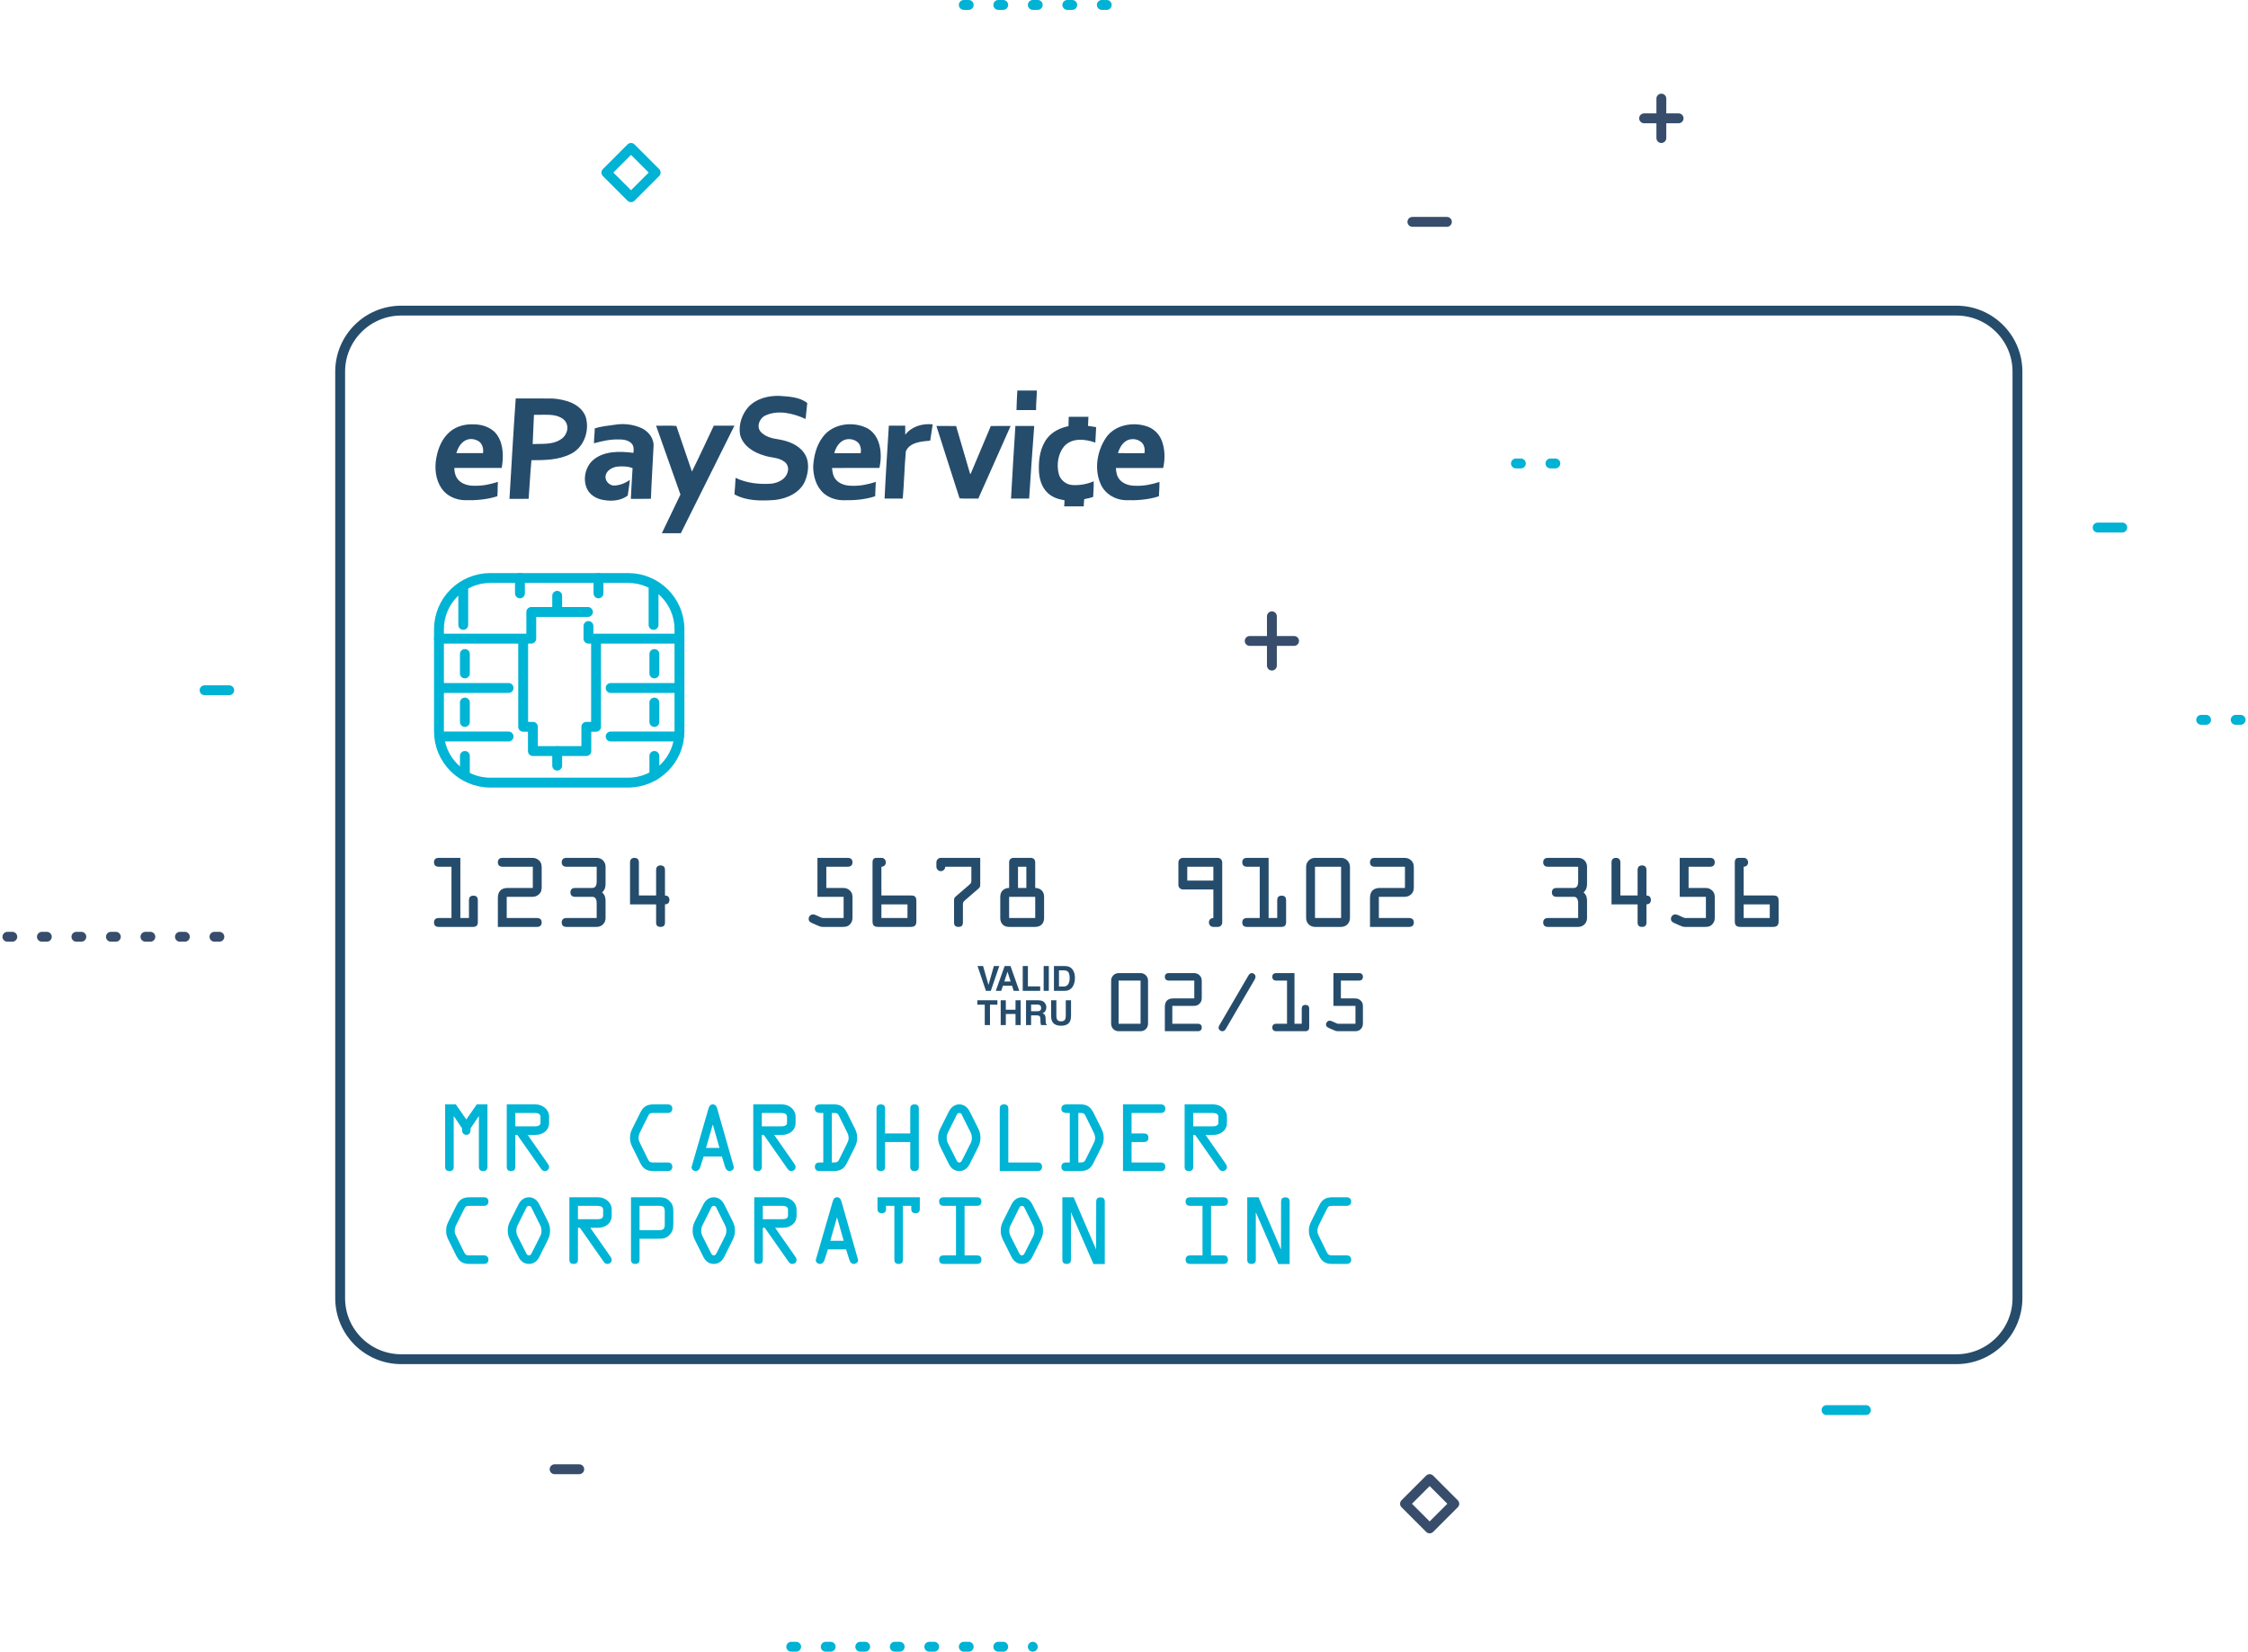 <svg width="456" height="335" viewBox="0 0 456 335" fill="none" xmlns="http://www.w3.org/2000/svg">
<g clip-path="url(#clip0)">
<path fill-rule="evenodd" clip-rule="evenodd" d="M396.839 275.68H81.396C74.551 275.68 69 270.139 69 263.302V75.379C69 68.543 74.551 63 81.396 63H396.839C403.686 63 409.235 68.543 409.235 75.379V263.302C409.235 270.139 403.686 275.68 396.839 275.68Z" stroke="#264C6C" stroke-width="2" stroke-linecap="round" stroke-linejoin="round"/>
<path fill-rule="evenodd" clip-rule="evenodd" d="M206.361 79.208C207.679 79.208 208.999 79.203 210.319 79.211C210.315 80.534 210.139 81.849 210.163 83.173C208.838 83.176 207.516 83.176 206.192 83.171C206.207 81.849 206.299 80.53 206.361 79.208ZM151.84 82.514C153.414 80.847 155.804 80.243 158.03 80.287C159.978 80.433 162.15 80.486 163.752 81.741C163.637 82.818 163.528 83.895 163.41 84.972C160.927 83.857 157.948 83.083 155.34 84.237C154.098 84.74 153.363 86.493 154.306 87.578C155.231 88.591 156.647 88.948 157.96 89.118C159.891 89.452 161.936 90.191 163.097 91.864C164.277 93.511 164.03 95.738 163.326 97.523C162.315 99.937 159.672 101.131 157.206 101.406C154.444 101.604 151.467 101.652 148.975 100.268C149.059 99.152 149.174 98.038 149.208 96.92C151.478 98.006 154.061 98.284 156.547 98.093C157.872 97.903 159.331 97.224 159.74 95.843C160.041 95.076 159.805 94.153 159.137 93.661C157.941 92.733 156.336 92.871 154.966 92.379C152.845 91.768 150.633 90.393 150.11 88.101C149.788 86.117 150.502 84 151.84 82.514ZM104.614 80.812C107.106 80.829 109.599 80.798 112.091 80.828C114.627 80.999 117.68 81.831 118.757 84.399C119.689 87.156 118.546 90.635 115.889 92.012C113.417 93.31 110.529 93.339 107.801 93.345C107.552 95.949 107.436 98.567 107.233 101.176C105.937 101.192 104.64 101.182 103.345 101.182C103.758 94.393 104.126 87.595 104.614 80.812ZM108.312 84.137C108.224 86.114 108.141 88.091 108.05 90.068C109.909 89.967 111.932 90.241 113.595 89.211C114.711 88.618 115.387 87.235 114.97 86.008C114.635 85.016 113.599 84.514 112.643 84.287C111.22 83.998 109.755 84.173 108.312 84.137ZM216.792 84.541C218.121 84.526 219.453 84.536 220.784 84.536C220.759 85.147 220.717 85.76 220.699 86.373C221.248 86.469 221.801 86.549 222.353 86.635C222.289 87.678 222.243 88.724 222.184 89.768C220.222 89.071 217.693 88.758 216.056 90.318C214.617 91.841 214.258 94.208 214.786 96.183C215.124 97.401 216.267 98.288 217.52 98.379C218.994 98.464 220.497 98.208 221.852 97.615C221.886 98.674 221.772 99.729 221.746 100.789C221.156 100.983 220.553 101.143 219.939 101.239C219.866 101.722 219.854 102.211 219.834 102.701C218.513 102.703 217.193 102.702 215.872 102.701C215.877 102.288 215.916 101.877 215.941 101.466C214.697 101.278 213.436 100.861 212.515 99.974C211.281 98.828 210.801 97.1 210.741 95.465C210.651 93.178 210.988 90.721 212.44 88.867C213.482 87.522 215.098 86.772 216.735 86.434C216.781 85.805 216.75 85.171 216.792 84.541ZM124.647 86.16C126.491 85.842 128.448 86.056 130.15 86.843C131.55 87.493 132.681 88.93 132.572 90.525C132.399 94.071 132.169 97.615 132.037 101.162C130.679 101.201 129.321 101.171 127.964 101.178C128.058 99.103 128.19 97.026 128.316 94.951C127.314 94.557 126.204 94.545 125.146 94.645C124.136 94.814 123.006 95.436 122.83 96.536C122.703 97.521 123.569 98.476 124.558 98.484C125.719 98.455 126.82 97.984 127.776 97.352C127.654 98.409 127.48 99.459 127.334 100.513C125.983 101.539 124.16 101.71 122.532 101.428C121.124 101.242 119.708 100.48 119.081 99.158C118.212 97.299 118.678 94.899 120.138 93.464C122.355 91.412 125.671 91.492 128.479 91.851C128.594 91.196 128.588 90.428 128.091 89.921C127.442 89.272 126.458 89.119 125.576 89.128C123.851 89.075 122.145 89.454 120.49 89.91C120.475 88.898 120.638 87.896 120.643 86.883C121.939 86.473 123.306 86.348 124.647 86.16ZM91.327 87.515C92.648 86.42 94.414 85.988 96.107 86.07C97.939 86.065 99.918 86.765 100.937 88.37C102.174 90.295 102.142 92.728 101.776 94.905C98.572 94.916 95.369 94.904 92.165 94.912C92.162 95.862 92.436 96.877 93.166 97.531C94.022 98.311 95.239 98.554 96.365 98.519C97.944 98.569 99.504 98.207 101.001 97.74C100.913 98.709 100.991 99.685 100.881 100.652C98.736 101.341 96.455 101.512 94.213 101.452C92.421 101.397 90.616 100.58 89.584 99.081C88.341 97.272 88.107 94.939 88.516 92.823C88.884 90.835 89.721 88.82 91.327 87.515ZM94.328 89.367C93.394 89.897 92.867 90.915 92.564 91.909C94.37 91.921 96.174 91.921 97.979 91.909C98.105 91.048 97.885 90.033 97.126 89.515C96.31 88.987 95.189 88.865 94.328 89.367ZM166.94 88.577C168.994 85.856 173.145 85.372 176.047 86.921C178.714 88.536 178.991 92.153 178.393 94.914C175.188 94.912 171.984 94.894 168.779 94.923C168.854 95.709 168.966 96.54 169.476 97.18C170.252 98.187 171.605 98.543 172.829 98.525C174.471 98.594 176.1 98.242 177.658 97.741C177.628 98.713 177.543 99.683 177.523 100.655C175.403 101.357 173.143 101.508 170.925 101.46C169.251 101.419 167.524 100.746 166.468 99.408C165.402 98.093 164.99 96.371 164.945 94.71C165.063 92.549 165.596 90.319 166.94 88.577ZM170.63 89.602C169.916 90.182 169.452 91.03 169.224 91.911C171.012 91.926 172.799 91.909 174.588 91.92C174.733 91.099 174.565 90.134 173.867 89.601C172.947 88.909 171.538 88.856 170.63 89.602ZM183.63 88.181C184.905 86.482 187.148 85.846 189.195 86.07C189.005 87.169 188.886 88.28 188.688 89.377C186.933 89.532 184.549 89.685 183.748 91.542C183.454 94.725 183.401 97.936 183.121 101.125C181.892 101.124 180.661 101.122 179.432 101.126C179.664 96.196 179.999 91.27 180.298 86.341C181.407 86.34 182.513 86.341 183.622 86.341C183.626 86.953 183.62 87.567 183.63 88.181ZM224.324 88.808C226.126 86.149 229.831 85.498 232.73 86.501C234.079 86.975 235.173 88.063 235.671 89.4C236.329 91.152 236.355 93.104 235.946 94.916C232.751 94.905 229.555 94.905 226.36 94.916C226.391 95.73 226.546 96.582 227.078 97.231C227.861 98.19 229.166 98.543 230.365 98.525C232.005 98.593 233.635 98.253 235.188 97.748C235.224 98.721 235.11 99.688 235.083 100.658C232.872 101.381 230.514 101.525 228.203 101.449C226.141 101.349 224.131 100.139 223.285 98.224C221.912 95.206 222.527 91.519 224.324 88.808ZM228.181 89.61C227.463 90.185 227.029 91.039 226.772 91.906C228.568 91.929 230.365 91.911 232.161 91.916C232.266 91.149 232.162 90.265 231.557 89.716C230.653 88.899 229.132 88.828 228.181 89.61ZM137.198 86.395C138.268 89.471 139.283 92.57 140.358 95.645C141.888 92.572 143.318 89.444 144.789 86.341H148.977C145.373 93.621 141.716 100.875 138.105 108.153C136.82 108.158 135.537 108.156 134.254 108.154C135.496 105.53 136.764 102.918 138.024 100.302C136.367 95.652 134.73 90.994 133.084 86.341C134.452 86.379 135.845 86.266 137.198 86.395ZM189.947 86.399C191.279 86.399 192.609 86.386 193.941 86.405C194.89 89.634 195.83 92.866 196.778 96.095C196.808 96.096 196.866 96.102 196.895 96.104C198.261 92.873 199.626 89.64 200.985 86.404C202.322 86.387 203.659 86.398 204.998 86.399C202.83 91.318 200.629 96.221 198.442 101.13C197.179 101.085 195.898 101.19 194.646 101.081C193.053 96.196 191.524 91.289 189.947 86.399ZM205.97 86.392C207.244 86.402 208.516 86.392 209.788 86.396C209.402 91.303 209.085 96.216 208.759 101.126C207.534 101.121 206.308 101.124 205.083 101.126C205.366 96.214 205.639 91.302 205.97 86.392Z" fill="#264C6C"/>
<path fill-rule="evenodd" clip-rule="evenodd" d="M226.905 197.369C226.072 197.369 225.39 198.051 225.39 198.884V207.643C225.39 208.492 226.041 209.158 226.905 209.158H231.36C232.224 209.158 232.876 208.492 232.876 207.643V198.884C232.876 198.051 232.194 197.369 231.36 197.369H226.905ZM226.905 207.643V198.884H231.36V207.643H226.905ZM237.803 204.021H242.076C242.576 204.021 242.924 203.946 243.303 203.597C243.728 203.203 243.773 202.794 243.773 202.248V199.142C243.773 198.597 243.728 198.187 243.303 197.793C242.924 197.445 242.576 197.369 242.076 197.369H237.045C236.651 197.369 236.287 197.581 236.287 198.127C236.287 198.672 236.651 198.884 237.045 198.884H242.258V202.506H238C236.863 202.506 236.287 203.082 236.287 204.218V209.158H243.015C243.409 209.158 243.773 208.946 243.773 208.401C243.773 207.855 243.409 207.643 243.015 207.643H237.803V204.021ZM254.504 198.672C254.595 198.506 254.67 198.324 254.67 198.081C254.67 197.687 254.322 197.369 253.928 197.369C253.549 197.369 253.367 197.642 253.185 197.945L247.518 207.658C247.367 207.901 247.185 208.158 247.185 208.446C247.185 208.84 247.564 209.158 247.942 209.158C248.321 209.158 248.503 208.946 248.685 208.628L254.504 198.672ZM262.583 207.643V197.369H258.84C258.446 197.369 258.082 197.581 258.082 198.127C258.082 198.672 258.446 198.884 258.84 198.884H261.067V207.643H258.84C258.446 207.643 258.082 207.855 258.082 208.401C258.082 208.946 258.446 209.158 258.84 209.158H264.81C265.204 209.158 265.568 208.946 265.568 208.401V204.582C265.568 204.143 265.371 203.824 264.81 203.824C264.25 203.824 264.053 204.143 264.053 204.582V207.643H262.583ZM271.995 198.884H275.708C276.102 198.884 276.465 198.672 276.465 198.127C276.465 197.581 276.102 197.369 275.708 197.369H270.48V204.021H274.95V207.643H271.45C271.207 207.643 270.859 207.431 270.646 207.34L270.192 207.143C270.025 207.067 269.889 207.022 269.707 207.022C269.313 207.022 268.98 207.385 268.98 207.779C268.98 208.31 269.434 208.446 269.843 208.628L270.419 208.886C270.798 209.052 271.025 209.158 271.419 209.158H274.783C275.329 209.158 275.723 209.098 276.102 208.643C276.42 208.264 276.465 207.931 276.465 207.461V204.218C276.465 203.688 276.42 203.324 275.996 202.93C275.632 202.582 275.268 202.506 274.783 202.506H271.995V198.884Z" fill="#264C6C"/>
<path fill-rule="evenodd" clip-rule="evenodd" d="M201.61 195.936H202.702L200.985 200.967H199.992L198.292 195.936H199.415L200.507 199.756L201.61 195.936ZM203.723 199.066H205L204.372 197.086L203.723 199.066ZM203.788 195.936H204.976L206.758 200.967H205.618L205.294 199.933H203.44L203.092 200.967H201.993L203.788 195.936ZM207.457 195.936H208.508V200.063H211V200.967H207.457V195.936ZM212.75 200.967H211.705V195.936H212.75V200.967ZM214.81 196.81V200.094H215.779C216.276 200.094 216.621 199.849 216.817 199.36C216.924 199.091 216.978 198.771 216.978 198.4C216.978 197.888 216.897 197.495 216.737 197.221C216.577 196.947 216.257 196.81 215.779 196.81H214.81ZM216.735 196.045C217.088 196.161 217.374 196.374 217.592 196.683C217.767 196.934 217.887 197.204 217.95 197.496C218.014 197.787 218.046 198.065 218.046 198.329C218.046 198.998 217.912 199.564 217.643 200.029C217.279 200.654 216.717 200.967 215.957 200.967H213.789V195.936H215.957C216.269 195.94 216.528 195.977 216.735 196.045Z" fill="#264C6C"/>
<path fill-rule="evenodd" clip-rule="evenodd" d="M202.32 202.881V203.772H200.815V207.913H199.756V203.772H198.244V202.881H202.32ZM202.988 207.913V202.881H204.029V204.8H205.995V202.881H207.04V207.913H205.995V205.667H204.029V207.913H202.988ZM209.155 203.755V205.107H210.346C210.583 205.107 210.76 205.08 210.878 205.025C211.088 204.93 211.192 204.741 211.192 204.458C211.192 204.154 211.091 203.949 210.889 203.844C210.775 203.785 210.604 203.755 210.377 203.755H209.155ZM211.409 203.011C211.599 203.091 211.76 203.208 211.892 203.363C212.002 203.49 212.088 203.631 212.152 203.786C212.215 203.941 212.247 204.117 212.247 204.315C212.247 204.554 212.187 204.789 212.066 205.02C211.946 205.251 211.747 205.414 211.469 205.51C211.701 205.603 211.866 205.736 211.962 205.908C212.059 206.079 212.107 206.342 212.107 206.694V207.032C212.107 207.262 212.116 207.418 212.135 207.5C212.162 207.63 212.226 207.725 212.326 207.787V207.913H211.169C211.137 207.802 211.114 207.712 211.1 207.643C211.073 207.502 211.058 207.358 211.056 207.21L211.049 206.742C211.045 206.421 210.986 206.207 210.873 206.1C210.761 205.993 210.55 205.94 210.24 205.94H209.155V207.913H208.127V202.881H210.595C210.948 202.888 211.219 202.931 211.409 203.011ZM213.212 202.881H214.28V205.974C214.28 206.32 214.321 206.573 214.403 206.732C214.531 207.014 214.808 207.155 215.236 207.155C215.662 207.155 215.938 207.014 216.066 206.732C216.148 206.573 216.189 206.32 216.189 205.974V202.881H217.257V205.974C217.257 206.509 217.174 206.925 217.008 207.224C216.698 207.77 216.108 208.043 215.236 208.043C214.365 208.043 213.773 207.77 213.461 207.224C213.295 206.925 213.212 206.509 213.212 205.974V202.881Z" fill="#264C6C"/>
<path fill-rule="evenodd" clip-rule="evenodd" d="M94.588 227.059L92.467 224H90.295V236.653C90.295 237.209 90.538 237.522 91.164 237.522C91.79 237.522 92.033 237.209 92.033 236.653V226.399H92.068L93.719 228.849V229.127C93.719 229.666 93.962 230.17 94.588 230.17C95.248 230.17 95.457 229.666 95.457 229.127V228.849L97.108 226.399H97.142V236.653C97.142 237.209 97.386 237.522 98.011 237.522C98.637 237.522 98.88 237.209 98.88 236.653V224H96.708L94.588 227.059ZM104.533 230.188H104.933L109.73 237.035C109.921 237.313 110.147 237.522 110.494 237.522C110.981 237.522 111.381 237.192 111.381 236.705C111.381 236.375 111.137 236.044 110.946 235.784L107.036 230.188H108.635C110.025 230.188 111.381 229.353 111.381 227.72V226.521C111.381 224.974 110.008 224 108.635 224H102.795V236.653C102.795 237.209 103.038 237.522 103.664 237.522C104.29 237.522 104.533 237.209 104.533 236.653V230.188ZM104.533 225.738H108.409C108.93 225.738 109.643 225.825 109.643 226.521V227.72C109.643 228.415 108.878 228.45 108.391 228.45H104.533V225.738ZM135.512 237.522C135.912 237.522 136.381 237.278 136.381 236.653C136.381 235.992 135.895 235.784 135.512 235.784H132.679C131.897 235.784 131.723 235.732 131.376 235.019L129.899 232.012C129.69 231.595 129.534 231.3 129.534 230.813C129.534 230.274 129.673 229.962 129.899 229.492L131.411 226.468C131.741 225.808 131.862 225.738 132.61 225.738H135.512C135.912 225.738 136.381 225.495 136.381 224.869C136.381 224.209 135.895 224 135.512 224H132.558C131.219 224 130.472 224.47 129.881 225.669L128.282 228.884C127.935 229.579 127.796 230.049 127.796 230.813C127.796 231.491 127.969 232.047 128.265 232.638L129.864 235.871C130.42 237 131.167 237.522 132.471 237.522H135.512ZM140.296 236.653C140.174 237.07 140.644 237.522 141.13 237.522C141.669 237.522 141.947 237.07 142.069 236.653L142.729 234.567H146.431L147.074 236.653C147.196 237.07 147.474 237.522 148.012 237.522C148.499 237.522 148.968 237.07 148.847 236.653L145.492 224.887C145.371 224.435 145.162 224 144.589 224C144.033 224 143.841 224.418 143.702 224.887L140.296 236.653ZM145.944 232.829H143.216L144.571 228.119H144.606L145.944 232.829ZM154.534 230.188H154.934L159.731 237.035C159.922 237.313 160.148 237.522 160.495 237.522C160.982 237.522 161.382 237.192 161.382 236.705C161.382 236.375 161.138 236.044 160.947 235.784L157.037 230.188H158.636C160.026 230.188 161.382 229.353 161.382 227.72V226.521C161.382 224.974 160.009 224 158.636 224H152.796V236.653C152.796 237.209 153.039 237.522 153.665 237.522C154.291 237.522 154.534 237.209 154.534 236.653V230.188ZM154.534 225.738H158.41C158.931 225.738 159.644 225.825 159.644 226.521V227.72C159.644 228.415 158.879 228.45 158.392 228.45H154.534V225.738ZM167 235.784H166.165C165.714 235.784 165.296 236.027 165.296 236.653C165.296 237.278 165.714 237.522 166.165 237.522H169.05C170.406 237.522 171.188 237.122 171.796 235.888L173.378 232.725C173.691 232.099 173.882 231.508 173.882 230.813C173.882 230.014 173.708 229.51 173.361 228.797L171.831 225.738C171.24 224.557 170.562 224 169.207 224H166.304C165.766 224 165.296 224.244 165.296 224.869C165.296 225.53 165.783 225.738 166.357 225.738H167V235.784ZM168.738 225.738H168.946C169.746 225.738 169.902 225.721 170.267 226.468L171.709 229.406C171.953 229.91 172.144 230.24 172.144 230.831C172.144 231.265 172.005 231.561 171.814 231.96L170.284 235.054C169.972 235.697 169.798 235.784 169.068 235.784H168.738V225.738ZM184.644 231.63V236.653C184.644 237.209 184.888 237.522 185.513 237.522C186.139 237.522 186.382 237.209 186.382 236.653V224.869C186.382 224.313 186.139 224 185.513 224C184.888 224 184.644 224.313 184.644 224.869V229.892H179.535V224.869C179.535 224.313 179.291 224 178.666 224C178.04 224 177.797 224.313 177.797 224.869V236.653C177.797 237.209 178.04 237.522 178.666 237.522C179.291 237.522 179.535 237.209 179.535 236.653V231.63H184.644ZM196.693 225.426C196.275 224.609 195.563 224 194.59 224C193.616 224 192.904 224.609 192.487 225.426L190.749 228.884C190.419 229.562 190.297 230.066 190.297 230.813C190.297 231.647 190.523 232.169 190.87 232.881L192.469 236.079C192.886 236.913 193.582 237.522 194.59 237.522C195.598 237.522 196.293 236.913 196.71 236.079L198.309 232.881C198.656 232.169 198.882 231.647 198.882 230.813C198.882 230.066 198.761 229.562 198.431 228.884L196.693 225.426ZM196.745 229.406C197.005 229.91 197.144 230.24 197.144 230.813C197.144 231.265 197.04 231.578 196.849 231.96L195.181 235.262C195.059 235.506 194.937 235.784 194.59 235.784C194.242 235.784 194.12 235.506 193.999 235.262L192.33 231.96C192.139 231.578 192.035 231.265 192.035 230.813C192.035 230.24 192.174 229.91 192.435 229.406L193.999 226.26C194.138 225.982 194.225 225.738 194.59 225.738C194.955 225.738 195.042 225.982 195.181 226.26L196.745 229.406ZM204.535 235.784V224.869C204.535 224.313 204.292 224 203.666 224C203.04 224 202.797 224.313 202.797 224.869V237.522H210.514C210.966 237.522 211.383 237.278 211.383 236.653C211.383 236.027 210.966 235.784 210.514 235.784H204.535ZM217.001 235.784H216.166C215.715 235.784 215.297 236.027 215.297 236.653C215.297 237.278 215.715 237.522 216.166 237.522H219.051C220.407 237.522 221.189 237.122 221.797 235.888L223.379 232.725C223.692 232.099 223.883 231.508 223.883 230.813C223.883 230.014 223.709 229.51 223.362 228.797L221.832 225.738C221.241 224.557 220.563 224 219.208 224H216.305C215.767 224 215.297 224.244 215.297 224.869C215.297 225.53 215.784 225.738 216.358 225.738H217.001V235.784ZM218.739 225.738H218.947C219.747 225.738 219.903 225.721 220.268 226.468L221.71 229.406C221.954 229.91 222.145 230.24 222.145 230.831C222.145 231.265 222.006 231.561 221.815 231.96L220.285 235.054C219.973 235.697 219.799 235.784 219.069 235.784H218.739V225.738ZM229.536 235.784V231.63H232.09C232.542 231.63 232.959 231.387 232.959 230.761C232.959 230.135 232.542 229.892 232.09 229.892H229.536V225.738H235.514C235.966 225.738 236.383 225.495 236.383 224.869C236.383 224.244 235.966 224 235.514 224H227.798V237.522H235.514C235.966 237.522 236.383 237.278 236.383 236.653C236.383 236.027 235.966 235.784 235.514 235.784H229.536ZM242.036 230.188H242.436L247.232 237.035C247.424 237.313 247.649 237.522 247.997 237.522C248.484 237.522 248.883 237.192 248.883 236.705C248.883 236.375 248.64 236.044 248.449 235.784L244.539 230.188H246.137C247.528 230.188 248.883 229.353 248.883 227.72V226.521C248.883 224.974 247.51 224 246.137 224H240.298V236.653C240.298 237.209 240.541 237.522 241.167 237.522C241.793 237.522 242.036 237.209 242.036 236.653V230.188ZM242.036 225.738H245.911C246.433 225.738 247.145 225.825 247.145 226.521V227.72C247.145 228.415 246.381 228.45 245.894 228.45H242.036V225.738Z" fill="#00B4D5"/>
<path fill-rule="evenodd" clip-rule="evenodd" d="M98.212 256.359C98.612 256.359 99.081 256.116 99.081 255.49C99.081 254.83 98.594 254.621 98.212 254.621H95.379C94.597 254.621 94.423 254.569 94.076 253.857L92.599 250.85C92.39 250.433 92.234 250.138 92.234 249.651C92.234 249.112 92.373 248.799 92.599 248.33L94.111 245.306C94.441 244.646 94.562 244.576 95.31 244.576H98.212C98.612 244.576 99.081 244.333 99.081 243.707C99.081 243.047 98.594 242.838 98.212 242.838H95.258C93.919 242.838 93.172 243.307 92.581 244.507L90.982 247.722C90.635 248.417 90.496 248.886 90.496 249.651C90.496 250.329 90.669 250.885 90.965 251.476L92.564 254.708C93.12 255.838 93.867 256.359 95.171 256.359H98.212ZM109.392 244.263C108.974 243.446 108.262 242.838 107.289 242.838C106.315 242.838 105.603 243.446 105.186 244.263L103.448 247.722C103.118 248.4 102.996 248.904 102.996 249.651C102.996 250.485 103.222 251.007 103.569 251.719L105.168 254.917C105.585 255.751 106.281 256.359 107.289 256.359C108.297 256.359 108.992 255.751 109.409 254.917L111.008 251.719C111.355 251.007 111.581 250.485 111.581 249.651C111.581 248.904 111.46 248.4 111.129 247.722L109.392 244.263ZM109.444 248.243C109.704 248.747 109.843 249.077 109.843 249.651C109.843 250.103 109.739 250.416 109.548 250.798L107.879 254.1C107.758 254.343 107.636 254.621 107.289 254.621C106.941 254.621 106.819 254.343 106.698 254.1L105.029 250.798C104.838 250.416 104.734 250.103 104.734 249.651C104.734 249.077 104.873 248.747 105.134 248.243L106.698 245.097C106.837 244.819 106.924 244.576 107.289 244.576C107.654 244.576 107.74 244.819 107.879 245.097L109.444 248.243ZM117.234 249.025H117.634L122.431 255.873C122.622 256.151 122.848 256.359 123.195 256.359C123.682 256.359 124.082 256.029 124.082 255.543C124.082 255.212 123.838 254.882 123.647 254.621L119.737 249.025H121.336C122.726 249.025 124.082 248.191 124.082 246.557V245.358C124.082 243.811 122.709 242.838 121.336 242.838H115.496V255.49C115.496 256.047 115.739 256.359 116.365 256.359C116.991 256.359 117.234 256.047 117.234 255.49V249.025ZM117.234 244.576H121.11C121.631 244.576 122.344 244.663 122.344 245.358V246.557C122.344 247.253 121.579 247.287 121.092 247.287H117.234V244.576ZM129.734 251.25H133.54C134.479 251.25 135.191 251.18 135.869 250.416C136.512 249.703 136.582 249.077 136.582 248.191V245.827C136.582 244.889 136.512 244.246 135.765 243.551C135.139 242.96 134.566 242.838 133.766 242.838H127.996V255.49C127.996 256.047 128.24 256.359 128.865 256.359C129.491 256.359 129.734 256.047 129.734 255.49V251.25ZM129.734 244.576H133.593C134.618 244.576 134.844 244.837 134.844 245.827V248.261C134.844 249.251 134.618 249.512 133.593 249.512H129.734V244.576ZM146.892 244.263C146.475 243.446 145.763 242.838 144.789 242.838C143.816 242.838 143.104 243.446 142.686 244.263L140.948 247.722C140.618 248.4 140.497 248.904 140.497 249.651C140.497 250.485 140.723 251.007 141.07 251.719L142.669 254.917C143.086 255.751 143.781 256.359 144.789 256.359C145.797 256.359 146.493 255.751 146.91 254.917L148.509 251.719C148.856 251.007 149.082 250.485 149.082 249.651C149.082 248.904 148.96 248.4 148.63 247.722L146.892 244.263ZM146.944 248.243C147.205 248.747 147.344 249.077 147.344 249.651C147.344 250.103 147.24 250.416 147.049 250.798L145.38 254.1C145.259 254.343 145.137 254.621 144.789 254.621C144.442 254.621 144.32 254.343 144.198 254.1L142.53 250.798C142.339 250.416 142.235 250.103 142.235 249.651C142.235 249.077 142.374 248.747 142.634 248.243L144.198 245.097C144.337 244.819 144.424 244.576 144.789 244.576C145.154 244.576 145.241 244.819 145.38 245.097L146.944 248.243ZM154.735 249.025H155.135L159.931 255.873C160.122 256.151 160.348 256.359 160.696 256.359C161.183 256.359 161.582 256.029 161.582 255.543C161.582 255.212 161.339 254.882 161.148 254.621L157.237 249.025H158.836C160.227 249.025 161.582 248.191 161.582 246.557V245.358C161.582 243.811 160.209 242.838 158.836 242.838H152.997V255.49C152.997 256.047 153.24 256.359 153.866 256.359C154.491 256.359 154.735 256.047 154.735 255.49V249.025ZM154.735 244.576H158.61C159.132 244.576 159.844 244.663 159.844 245.358V246.557C159.844 247.253 159.08 247.287 158.593 247.287H154.735V244.576ZM165.497 255.49C165.375 255.908 165.845 256.359 166.331 256.359C166.87 256.359 167.148 255.908 167.27 255.49L167.93 253.405H171.632L172.275 255.49C172.397 255.908 172.675 256.359 173.214 256.359C173.7 256.359 174.169 255.908 174.048 255.49L170.694 243.724C170.572 243.273 170.363 242.838 169.79 242.838C169.234 242.838 169.043 243.255 168.903 243.724L165.497 255.49ZM171.145 251.667H168.417L169.772 246.957H169.807L171.145 251.667ZM181.421 244.576V255.49C181.421 256.047 181.664 256.359 182.29 256.359C182.916 256.359 183.159 256.047 183.159 255.49V244.576H184.845V245.202C184.845 245.758 185.088 246.071 185.714 246.071C186.34 246.071 186.583 245.758 186.583 245.202V242.838H177.997V245.202C177.997 245.758 178.241 246.071 178.866 246.071C179.492 246.071 179.735 245.758 179.735 245.202V244.576H181.421ZM195.659 244.576H198.214C198.666 244.576 199.083 244.333 199.083 243.707C199.083 243.081 198.666 242.838 198.214 242.838H191.367C190.915 242.838 190.498 243.081 190.498 243.707C190.498 244.333 190.915 244.576 191.367 244.576H193.921V254.621H191.367C190.915 254.621 190.498 254.865 190.498 255.49C190.498 256.116 190.915 256.359 191.367 256.359H198.214C198.666 256.359 199.083 256.116 199.083 255.49C199.083 254.865 198.666 254.621 198.214 254.621H195.659V244.576ZM209.394 244.263C208.976 243.446 208.264 242.838 207.291 242.838C206.317 242.838 205.605 243.446 205.188 244.263L203.45 247.722C203.12 248.4 202.998 248.904 202.998 249.651C202.998 250.485 203.224 251.007 203.571 251.719L205.17 254.917C205.587 255.751 206.283 256.359 207.291 256.359C208.299 256.359 208.994 255.751 209.411 254.917L211.01 251.719C211.357 251.007 211.583 250.485 211.583 249.651C211.583 248.904 211.462 248.4 211.131 247.722L209.394 244.263ZM209.446 248.243C209.706 248.747 209.845 249.077 209.845 249.651C209.845 250.103 209.741 250.416 209.55 250.798L207.881 254.1C207.76 254.343 207.638 254.621 207.291 254.621C206.943 254.621 206.821 254.343 206.7 254.1L205.031 250.798C204.84 250.416 204.736 250.103 204.736 249.651C204.736 249.077 204.875 248.747 205.136 248.243L206.7 245.097C206.839 244.819 206.926 244.576 207.291 244.576C207.656 244.576 207.742 244.819 207.881 245.097L209.446 248.243ZM222.346 253.387H222.311H222.328L217.792 242.838H215.498V255.49C215.498 256.047 215.741 256.359 216.367 256.359C216.993 256.359 217.236 256.047 217.236 255.49V245.932H217.271V245.949L221.807 256.377H224.101V243.724C224.101 243.168 223.858 242.856 223.232 242.856C222.606 242.856 222.363 243.168 222.363 243.724L222.346 253.387ZM245.66 244.576H248.215C248.667 244.576 249.084 244.333 249.084 243.707C249.084 243.081 248.667 242.838 248.215 242.838H241.368C240.916 242.838 240.499 243.081 240.499 243.707C240.499 244.333 240.916 244.576 241.368 244.576H243.922V254.621H241.368C240.916 254.621 240.499 254.865 240.499 255.49C240.499 256.116 240.916 256.359 241.368 256.359H248.215C248.667 256.359 249.084 256.116 249.084 255.49C249.084 254.865 248.667 254.621 248.215 254.621H245.66V244.576ZM259.846 253.387H259.812H259.829L255.293 242.838H252.999V255.49C252.999 256.047 253.242 256.359 253.868 256.359C254.493 256.359 254.737 256.047 254.737 255.49V245.932H254.772V245.949L259.308 256.377H261.602V243.724C261.602 243.168 261.358 242.856 260.733 242.856C260.107 242.856 259.864 243.168 259.864 243.724L259.846 253.387ZM273.216 256.359C273.615 256.359 274.085 256.116 274.085 255.49C274.085 254.83 273.598 254.621 273.216 254.621H270.383C269.601 254.621 269.427 254.569 269.079 253.857L267.602 250.85C267.393 250.433 267.237 250.138 267.237 249.651C267.237 249.112 267.376 248.799 267.602 248.33L269.114 245.306C269.444 244.646 269.566 244.576 270.313 244.576H273.216C273.615 244.576 274.085 244.333 274.085 243.707C274.085 243.047 273.598 242.838 273.216 242.838H270.261C268.923 242.838 268.176 243.307 267.585 244.507L265.986 247.722C265.638 248.417 265.499 248.886 265.499 249.651C265.499 250.329 265.673 250.885 265.968 251.476L267.567 254.708C268.123 255.838 268.871 256.359 270.174 256.359H273.216Z" fill="#00B4D5"/>
<path fill-rule="evenodd" clip-rule="evenodd" d="M127.423 158.732H99.446C93.701 158.732 89.042 154.08 89.042 148.343V127.623C89.042 121.885 93.701 117.233 99.446 117.233H127.423C133.169 117.233 137.827 121.885 137.827 127.623V148.343C137.827 154.08 133.169 158.732 127.423 158.732Z" stroke="#00B4D5" stroke-width="2" stroke-linecap="round" stroke-linejoin="round"/>
<path d="M105.468 117.233V120.35" stroke="#00B4D5" stroke-width="2" stroke-linecap="round" stroke-linejoin="round"/>
<path d="M121.401 117.233V120.35" stroke="#00B4D5" stroke-width="2" stroke-linecap="round" stroke-linejoin="round"/>
<path d="M132.571 119.366V126.747" stroke="#00B4D5" stroke-width="2" stroke-linecap="round" stroke-linejoin="round"/>
<path d="M93.97 126.747V119.366" stroke="#00B4D5" stroke-width="2" stroke-linecap="round" stroke-linejoin="round"/>
<path d="M89.042 129.535H107.768V124.122H119.266" stroke="#00B4D5" stroke-width="2" stroke-linecap="round" stroke-linejoin="round"/>
<path d="M137.827 129.535H128.957H119.367V126.971" stroke="#00B4D5" stroke-width="2" stroke-linecap="round" stroke-linejoin="round"/>
<path d="M106.125 129.699V147.414H108.096V152.335H118.937V147.414H120.908V129.699" stroke="#00B4D5" stroke-width="2" stroke-linecap="round" stroke-linejoin="round"/>
<path d="M132.735 132.652V136.588" stroke="#00B4D5" stroke-width="2" stroke-linecap="round" stroke-linejoin="round"/>
<path d="M137.663 139.541H123.865" stroke="#00B4D5" stroke-width="2" stroke-linecap="round" stroke-linejoin="round"/>
<path d="M132.735 142.493V146.43" stroke="#00B4D5" stroke-width="2" stroke-linecap="round" stroke-linejoin="round"/>
<path d="M132.735 153.319V157.255" stroke="#00B4D5" stroke-width="2" stroke-linecap="round" stroke-linejoin="round"/>
<path d="M137.663 149.382H123.865" stroke="#00B4D5" stroke-width="2" stroke-linecap="round" stroke-linejoin="round"/>
<path d="M94.299 132.652V136.588" stroke="#00B4D5" stroke-width="2" stroke-linecap="round" stroke-linejoin="round"/>
<path d="M89.371 139.541H103.168" stroke="#00B4D5" stroke-width="2" stroke-linecap="round" stroke-linejoin="round"/>
<path d="M94.299 142.493V146.43" stroke="#00B4D5" stroke-width="2" stroke-linecap="round" stroke-linejoin="round"/>
<path d="M94.299 153.319V157.255" stroke="#00B4D5" stroke-width="2" stroke-linecap="round" stroke-linejoin="round"/>
<path d="M89.371 149.382H103.168" stroke="#00B4D5" stroke-width="2" stroke-linecap="round" stroke-linejoin="round"/>
<path d="M113.024 123.794V120.842" stroke="#00B4D5" stroke-width="2" stroke-linecap="round" stroke-linejoin="round"/>
<path d="M113.024 155.287V152.335" stroke="#00B4D5" stroke-width="2" stroke-linecap="round" stroke-linejoin="round"/>
<path d="M337 20V28" stroke="#374D6B" stroke-width="2" stroke-linecap="round" stroke-linejoin="round"/>
<path d="M333.5 24H340.5" stroke="#374D6B" stroke-width="2" stroke-linecap="round" stroke-linejoin="round"/>
<path d="M195.5 1H224.5" stroke="#00B2D4" stroke-width="2" stroke-linecap="round" stroke-linejoin="round" stroke-dasharray="1 6"/>
<path d="M446.5 146H458.5" stroke="#00B2D4" stroke-width="2" stroke-linecap="round" stroke-linejoin="round" stroke-dasharray="1 6"/>
<path d="M160.5 334H209.5" stroke="#00B2D4" stroke-width="2" stroke-linecap="round" stroke-linejoin="round" stroke-dasharray="1 6"/>
<path d="M1.5 190H46.5" stroke="#374D6B" stroke-width="2" stroke-linecap="round" stroke-linejoin="round" stroke-dasharray="1 6"/>
<path fill-rule="evenodd" clip-rule="evenodd" d="M290 300L285 305L290 310L295 305L290 300Z" stroke="#374D6B" stroke-width="2" stroke-linecap="round" stroke-linejoin="round"/>
<path fill-rule="evenodd" clip-rule="evenodd" d="M128 30L123 35L128 40L133 35L128 30Z" stroke="#00B2D4" stroke-width="2" stroke-linecap="round" stroke-linejoin="round"/>
<path d="M286.5 45H293.5" stroke="#374D6B" stroke-width="2" stroke-linecap="round" stroke-linejoin="round"/>
<path d="M307.5 94H320.5" stroke="#00B2D4" stroke-width="2" stroke-linecap="round" stroke-linejoin="round" stroke-dasharray="1 6"/>
<path d="M258 125V135" stroke="#374D6B" stroke-width="2" stroke-linecap="round" stroke-linejoin="round"/>
<path d="M253.5 130H262.5" stroke="#374D6B" stroke-width="2" stroke-linecap="round" stroke-linejoin="round"/>
<path d="M112.5 298H117.5" stroke="#374D6B" stroke-width="2" stroke-linecap="round" stroke-linejoin="round"/>
<path d="M41.5 140H46.5" stroke="#00B2D4" stroke-width="2" stroke-linecap="round" stroke-linejoin="round"/>
<path d="M425.5 107H430.5" stroke="#00B2D4" stroke-width="2" stroke-linecap="round" stroke-linejoin="round"/>
<path d="M370.5 286H378.5" stroke="#00B2D4" stroke-width="2" stroke-linecap="round" stroke-linejoin="round"/>
<path d="M93.38 186.2V173.996H88.934C88.466 173.996 88.034 174.248 88.034 174.896C88.034 175.544 88.466 175.796 88.934 175.796H91.58V186.2H88.934C88.466 186.2 88.034 186.452 88.034 187.1C88.034 187.748 88.466 188 88.934 188H96.026C96.494 188 96.926 187.748 96.926 187.1V182.564C96.926 182.042 96.692 181.664 96.026 181.664C95.36 181.664 95.126 182.042 95.126 182.564V186.2H93.38ZM102.789 181.898H107.865C108.459 181.898 108.873 181.808 109.323 181.394C109.827 180.926 109.881 180.44 109.881 179.792V176.102C109.881 175.454 109.827 174.968 109.323 174.5C108.873 174.086 108.459 173.996 107.865 173.996H101.889C101.421 173.996 100.989 174.248 100.989 174.896C100.989 175.544 101.421 175.796 101.889 175.796H108.081V180.098H103.023C101.673 180.098 100.989 180.782 100.989 182.132V188H108.981C109.449 188 109.881 187.748 109.881 187.1C109.881 186.452 109.449 186.2 108.981 186.2H102.789V181.898ZM121.036 175.796V178.784C121.036 179.792 120.64 180.098 120.136 180.098H116.608C116.14 180.098 115.708 180.35 115.708 180.998C115.708 181.646 116.14 181.898 116.608 181.898H120.136C120.64 181.898 121.036 182.204 121.036 183.212V186.2H114.844C114.376 186.2 113.944 186.452 113.944 187.1C113.944 187.748 114.376 188 114.844 188H121.036C122.062 188 122.836 187.226 122.836 186.2V182.744C122.836 182.024 122.692 181.502 122.134 180.998C122.692 180.494 122.836 179.972 122.836 179.252V175.796C122.836 174.77 122.062 173.996 121.036 173.996H114.844C114.376 173.996 113.944 174.248 113.944 174.896C113.944 175.544 114.376 175.796 114.844 175.796H121.036ZM129.599 181.628V174.896C129.599 174.446 129.383 173.996 128.699 173.996C128.015 173.996 127.799 174.446 127.799 174.896V183.428H133.091V187.1C133.091 187.676 133.343 188 133.991 188C134.639 188 134.891 187.676 134.891 187.1V183.428C135.359 183.428 135.791 183.176 135.791 182.528C135.791 181.88 135.359 181.628 134.891 181.628V176.426C134.891 175.976 134.675 175.526 133.991 175.526C133.307 175.526 133.091 175.976 133.091 176.426V181.628H129.599Z" fill="#264C6C"/>
<path d="M167.616 175.796H172.026C172.494 175.796 172.926 175.544 172.926 174.896C172.926 174.248 172.494 173.996 172.026 173.996H165.816V181.898H171.126V186.2H166.968C166.68 186.2 166.266 185.948 166.014 185.84L165.474 185.606C165.276 185.516 165.114 185.462 164.898 185.462C164.43 185.462 164.034 185.894 164.034 186.362C164.034 186.992 164.574 187.154 165.06 187.37L165.744 187.676C166.194 187.874 166.464 188 166.932 188H170.928C171.576 188 172.044 187.928 172.494 187.388C172.872 186.938 172.926 186.542 172.926 185.984V182.132C172.926 181.502 172.872 181.07 172.368 180.602C171.936 180.188 171.504 180.098 170.928 180.098H167.616V175.796ZM178.789 175.796C179.311 175.796 179.689 175.436 179.689 174.896C179.689 174.428 179.311 173.996 178.843 173.996H177.763C177.133 173.996 176.989 174.482 176.989 174.896V186.866C176.989 187.694 177.313 188 178.159 188H184.711C185.521 188 185.881 187.712 185.881 186.866V182.834C185.881 182.006 185.701 181.628 184.801 181.628H178.789V175.796ZM184.081 183.428V186.2H178.789V183.428H184.081ZM197.036 175.796V178.28C197.036 179.072 197.072 179.054 196.478 179.576L193.994 181.718C193.544 182.114 193.526 182.168 193.526 182.762V187.1C193.526 187.676 193.778 188 194.426 188C195.074 188 195.326 187.676 195.326 187.1V183.608C195.326 182.978 195.362 182.942 195.83 182.528L198.35 180.35C198.854 179.918 198.836 179.846 198.836 179.216V173.996H190.844C190.268 173.996 189.944 174.5 189.944 174.896V175.796C189.944 176.192 190.268 176.696 190.844 176.696C191.42 176.696 191.744 176.192 191.744 175.796H197.036ZM206.499 180.098V175.796H208.191V180.098H206.499ZM205.599 173.996C204.987 173.996 204.699 174.428 204.699 174.896V180.098C204.141 180.098 203.709 180.296 203.385 180.602C203.061 180.908 202.899 181.358 202.899 181.916V186.2C202.899 187.298 203.583 188 204.699 188H209.991C211.107 188 211.791 187.298 211.791 186.2V181.916C211.791 181.358 211.629 180.908 211.305 180.602C210.981 180.296 210.549 180.098 209.991 180.098V174.896C209.991 174.428 209.703 173.996 209.091 173.996H205.599ZM204.699 186.2V181.898H209.991V186.2H204.699Z" fill="#264C6C"/>
<path d="M246.126 186.2C245.604 186.2 245.226 186.56 245.226 187.1C245.226 187.586 245.586 188 246.126 188H247.026C247.566 188 247.926 187.586 247.926 187.1V174.896C247.926 174.428 247.53 173.996 247.026 173.996H239.934C239.43 173.996 239.034 174.428 239.034 174.896V179.504C239.034 179.972 239.43 180.404 239.934 180.404H246.126V186.2ZM240.834 178.604V175.796H246.126V178.604H240.834ZM257.335 186.2V173.996H252.889C252.421 173.996 251.989 174.248 251.989 174.896C251.989 175.544 252.421 175.796 252.889 175.796H255.535V186.2H252.889C252.421 186.2 251.989 186.452 251.989 187.1C251.989 187.748 252.421 188 252.889 188H259.981C260.449 188 260.881 187.748 260.881 187.1V182.564C260.881 182.042 260.647 181.664 259.981 181.664C259.315 181.664 259.081 182.042 259.081 182.564V186.2H257.335ZM266.744 173.996C265.754 173.996 264.944 174.806 264.944 175.796V186.2C264.944 187.208 265.718 188 266.744 188H272.036C273.062 188 273.836 187.208 273.836 186.2V175.796C273.836 174.806 273.026 173.996 272.036 173.996H266.744ZM266.744 186.2V175.796H272.036V186.2H266.744ZM279.699 181.898H284.775C285.369 181.898 285.783 181.808 286.233 181.394C286.737 180.926 286.791 180.44 286.791 179.792V176.102C286.791 175.454 286.737 174.968 286.233 174.5C285.783 174.086 285.369 173.996 284.775 173.996H278.799C278.331 173.996 277.899 174.248 277.899 174.896C277.899 175.544 278.331 175.796 278.799 175.796H284.991V180.098H279.933C278.583 180.098 277.899 180.782 277.899 182.132V188H285.891C286.359 188 286.791 187.748 286.791 187.1C286.791 186.452 286.359 186.2 285.891 186.2H279.699V181.898Z" fill="#264C6C"/>
<path d="M320.126 175.796V178.784C320.126 179.792 319.73 180.098 319.226 180.098H315.698C315.23 180.098 314.798 180.35 314.798 180.998C314.798 181.646 315.23 181.898 315.698 181.898H319.226C319.73 181.898 320.126 182.204 320.126 183.212V186.2H313.934C313.466 186.2 313.034 186.452 313.034 187.1C313.034 187.748 313.466 188 313.934 188H320.126C321.152 188 321.926 187.226 321.926 186.2V182.744C321.926 182.024 321.782 181.502 321.224 180.998C321.782 180.494 321.926 179.972 321.926 179.252V175.796C321.926 174.77 321.152 173.996 320.126 173.996H313.934C313.466 173.996 313.034 174.248 313.034 174.896C313.034 175.544 313.466 175.796 313.934 175.796H320.126ZM328.689 181.628V174.896C328.689 174.446 328.473 173.996 327.789 173.996C327.105 173.996 326.889 174.446 326.889 174.896V183.428H332.181V187.1C332.181 187.676 332.433 188 333.081 188C333.729 188 333.981 187.676 333.981 187.1V183.428C334.449 183.428 334.881 183.176 334.881 182.528C334.881 181.88 334.449 181.628 333.981 181.628V176.426C333.981 175.976 333.765 175.526 333.081 175.526C332.397 175.526 332.181 175.976 332.181 176.426V181.628H328.689ZM342.526 175.796H346.936C347.404 175.796 347.836 175.544 347.836 174.896C347.836 174.248 347.404 173.996 346.936 173.996H340.726V181.898H346.036V186.2H341.878C341.59 186.2 341.176 185.948 340.924 185.84L340.384 185.606C340.186 185.516 340.024 185.462 339.808 185.462C339.34 185.462 338.944 185.894 338.944 186.362C338.944 186.992 339.484 187.154 339.97 187.37L340.654 187.676C341.104 187.874 341.374 188 341.842 188H345.838C346.486 188 346.954 187.928 347.404 187.388C347.782 186.938 347.836 186.542 347.836 185.984V182.132C347.836 181.502 347.782 181.07 347.278 180.602C346.846 180.188 346.414 180.098 345.838 180.098H342.526V175.796ZM353.699 175.796C354.221 175.796 354.599 175.436 354.599 174.896C354.599 174.428 354.221 173.996 353.753 173.996H352.673C352.043 173.996 351.899 174.482 351.899 174.896V186.866C351.899 187.694 352.223 188 353.069 188H359.621C360.431 188 360.791 187.712 360.791 186.866V182.834C360.791 182.006 360.611 181.628 359.711 181.628H353.699V175.796ZM358.991 183.428V186.2H353.699V183.428H358.991Z" fill="#264C6C"/>
</g>
<defs>
<clipPath id="clip0">
<rect width="456" height="335" fill="white"/>
</clipPath>
</defs>
</svg>
